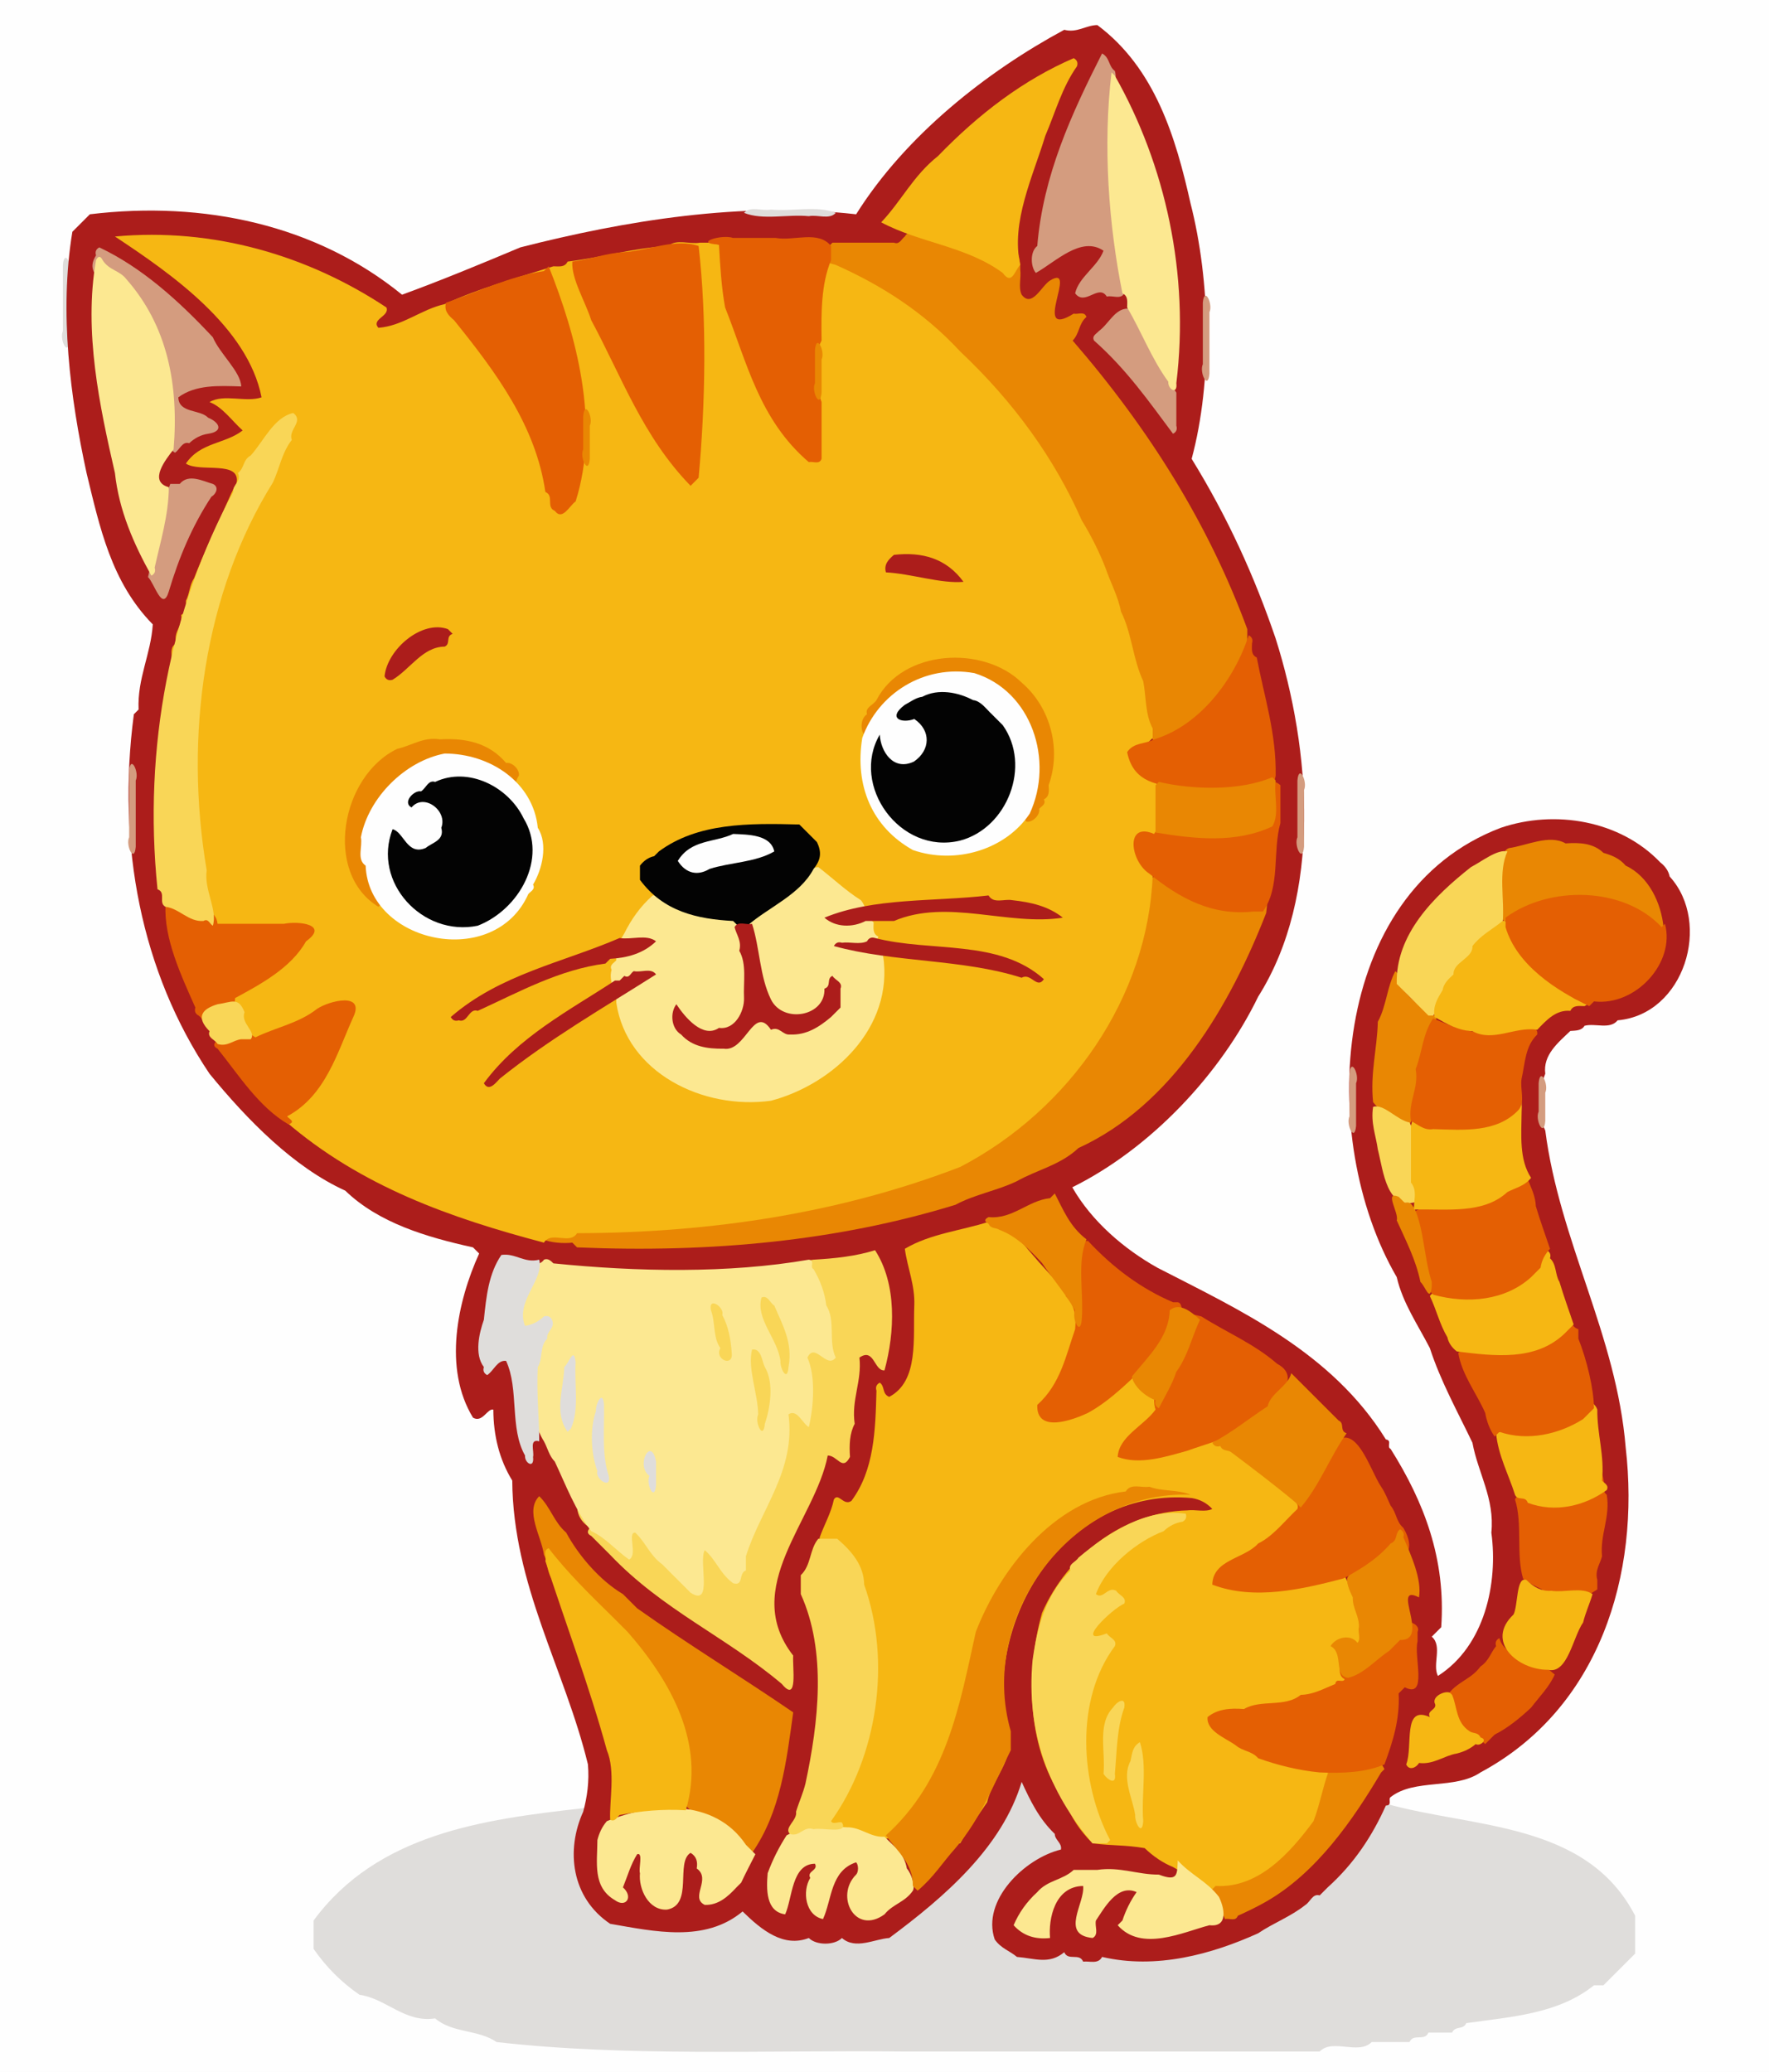 <?xml version="1.0" encoding="utf-8" ?>
<svg baseProfile="tiny" height="438" version="1.2" width="374" xmlns="http://www.w3.org/2000/svg" xmlns:ev="http://www.w3.org/2001/xml-events" xmlns:xlink="http://www.w3.org/1999/xlink"><defs /><rect fill="rgb(254, 254, 254)" height="100%" width="100%" x="0" y="0" /><path d="M 14.7, 72.0 C 14.7, 67.333 14.7, 62.667 14.7, 58.0 C 15.503, 56.318 13.604, 52.359 13.3, 56.0 C 13.3, 60.667 13.3, 65.333 13.3, 70.0 C 12.497, 71.682 14.396, 75.641 14.7, 72.0 " fill="rgb(223, 221, 219)" /><path d="M 293.0, 381.3 C 272.641, 380.029 252.312, 378.684 232.0, 377.3 C 197.915, 374.927 164.414, 381.273 130.0, 381.3 C 128.394, 383.39 125.268, 381.809 123.0, 382.3 C 101.976, 384.64 79.761, 387.727 66.3, 406.0 C 66.3, 408 66.3, 410 66.3, 412.0 C 68.944, 415.832 72.168, 419.056 76.0, 421.7 C 81.687, 422.513 85.573, 427.673 92.0, 426.7 C 95.711, 429.87 101.093, 429.005 105.0, 431.7 C 132.639, 434.848 162.19, 433.379 191.0, 433.7 C 220.333, 433.7 249.667, 433.7 279.0, 433.7 C 281.771, 430.872 287.223, 434.514 290.0, 431.7 C 292.667, 431.7 295.333, 431.7 298.0, 431.7 C 298.812, 429.775 301.191, 431.633 302.0, 429.7 C 303.667, 429.7 305.333, 429.7 307.0, 429.7 C 307.653, 428.197 309.343, 429.195 310.0, 427.7 C 319.54, 426.337 329.416, 425.786 337.0, 419.7 Q 338.0, 419.7 339.0, 419.7 C 341.233, 417.467 343.467, 415.233 345.7, 413.0 C 345.7, 410.333 345.7, 407.667 345.7, 405.0 C 335.416, 385.033 311.334, 386.495 293.0, 381.3 " fill="rgb(223, 221, 219)" /><path d="M 266.0, 408.7 C 269.252, 406.503 272.871, 405.192 276.0, 402.7 C 277.012, 402.062 277.534, 400.241 279.0, 400.7 C 279.567, 400.133 280.133, 399.567 280.7, 399.0 C 286.366, 393.894 290.149, 388.056 293.0, 381.7 C 294.446, 381.666 293.394, 380.391 294.0, 379.914 C 299.103, 375.919 307.6, 378.39 313.0, 374.7 C 338.193, 361.178 346.792, 332.807 343.7, 306.0 C 341.747, 282.22 329.759, 262.58 326.7, 239.0 C 325.115, 235.773 325.289, 230.316 326.7, 227.0 C 326.186, 223.016 329.396, 220.439 332.0, 217.946 C 333.078, 217.859 334.347, 217.945 335.0, 216.855 C 337.281, 216.245 340.37, 217.718 342.0, 215.7 C 356.125, 214.458 361.956, 195.119 353.0, 185.3 C 352.755, 184.125 352.07, 183.133 351.0, 182.3 C 342.558, 173.46 328.785, 171.097 317.3, 175.0 C 281.131, 188.707 278.251, 240.731 295.3, 270.0 C 296.55, 275.449 299.77, 280.082 302.3, 285.0 C 304.561, 291.973 308.143, 298.398 311.3, 305.0 C 312.471, 311.401 316.038, 316.809 315.3, 324.0 C 316.741, 334.684 313.922, 347.974 304.0, 354.3 C 302.778, 351.86 305.025, 347.983 302.7, 346.0 C 303.367, 345.333 304.033, 344.667 304.7, 344.0 C 305.729, 329.53 301.013, 317.439 294.0, 306.3 C 293.09, 305.872 294.411, 304.52 293.0, 304.3 C 281.533, 285.77 261.992, 276.907 244.7, 268.0 C 237.683, 264.074 230.788, 258.175 226.7, 251.0 C 243.226, 242.819 258.03, 227.116 266.0, 210.7 C 279.545, 189.249 277.146, 158.513 269.7, 135.0 C 265.184, 121.753 259.546, 109.351 251.938, 97.0 C 256.394, 80.454 255.877, 59.29 251.702, 43.0 C 248.593, 29.128 244.238, 14.44 232.0, 5.3 C 229.542, 5.332 227.764, 7.006 225.0, 6.3 C 208.631, 15.123 191.457, 28.629 181.0, 45.3 C 156.75, 42.56 132.124, 46.651 110.0, 52.3 C 101.725, 55.774 93.438, 59.218 85.0, 62.3 C 66.886, 47.546 43.103, 42.384 19.0, 45.3 C 17.767, 46.533 16.533, 47.767 15.3, 49.0 C 12.489, 66.007 14.87, 84.196 18.3, 100.0 C 21.084, 111.452 23.507, 123.042 32.3, 132.0 C 31.912, 138.254 29.001, 143.462 29.3, 150.0 Q 28.8, 150.5 28.3, 151.0 C 24.648, 178.666 29.86, 205.517 44.3, 227.0 C 52.327, 236.796 62.07, 246.744 73.0, 251.712 C 80.058, 258.535 90.162, 261.531 100.0, 263.7 C 100.433, 264.133 100.867, 264.567 101.3, 265.0 C 96.675, 275.191 93.666, 289.314 100.0, 299.7 C 102.016, 300.873 103.047, 297.674 104.3, 298.0 C 104.325, 303.542 105.586, 308.572 108.3, 313.0 C 108.455, 335.145 119.4, 352.821 124.3, 373.0 C 124.608, 376.599 124.143, 379.878 123.3, 383.0 C 119.606, 391.111 120.751, 401.17 129.0, 406.7 C 138.303, 408.304 149.033, 410.746 157.0, 404.087 C 161.082, 408.093 165.694, 411.763 171.0, 409.7 C 172.562, 411.291 176.434, 411.287 178.0, 409.704 C 180.877, 412.232 184.901, 409.905 188.0, 409.7 C 199.802, 400.948 211.853, 390.497 216.0, 376.7 C 217.792, 380.591 219.631, 384.462 223.0, 387.7 C 222.997, 388.981 224.573, 389.607 224.3, 391.0 C 216.601, 392.876 207.475, 401.774 210.3, 410.0 C 211.594, 411.893 213.461, 412.399 215.0, 413.7 C 218.77, 414.001 221.824, 415.363 225.0, 412.706 C 225.812, 414.634 228.19, 412.774 229.0, 414.7 C 230.405, 414.539 232.19, 415.297 233.0, 413.7 C 244.468, 416.372 256.186, 413.138 266.0, 408.7 " fill="rgb(172, 29, 27)" /><path d="M 237.7, 62.0 C 237.371, 58.527 236.62, 55.228 235.7, 52.0 C 236.441, 46.555 234.556, 42.198 234.7, 37.0 C 234.7, 31.333 234.7, 25.667 234.7, 20.0 C 234.887, 18.273 236.345, 17.072 235.7, 15.0 C 234.306, 13.971 234.685, 12.208 233.0, 11.3 C 226.535, 24.08 220.53, 37.051 219.3, 52.0 C 217.745, 53.168 217.86, 56.361 219.0, 57.7 C 223.176, 55.357 228.602, 49.801 233.3, 53.0 C 232.096, 56.33 228.12, 58.511 227.3, 62.0 C 229.389, 64.821 232.272, 59.912 234.0, 62.7 C 235.202, 62.39 236.954, 63.41 237.7, 62.0 " fill="rgb(212, 156, 127)" /><path d="M 37.0, 95.7 C 38.012, 95.062 38.534, 93.241 40.0, 93.7 C 41.159, 92.613 42.484, 91.925 44.0, 91.7 C 47.354, 91.205 46.401, 89.279 44.0, 88.3 C 42.259, 86.482 37.816, 87.418 37.7, 84.0 C 41.331, 81.305 46.19, 81.53 51.0, 81.7 C 50.9, 78.569 46.486, 74.815 45.0, 71.3 C 37.645, 63.409 29.884, 56.499 21.0, 52.3 Q 19.946, 52.859 20.3, 54.0 C 17.599, 58.231 22.941, 59.602 24.0, 62.721 C 25.436, 68.308 28.088, 73.338 30.0, 78.725 C 30.848, 80.796 31.749, 82.875 32.0, 85.168 C 27.286, 90.73 34.326, 90.816 36.3, 94.0 Q 35.946, 95.141 37.0, 95.7 " fill="rgb(212, 156, 127)" /><path d="M 255.7, 79.0 C 255.7, 74.667 255.7, 70.333 255.7, 66.0 C 256.503, 64.318 254.604, 60.359 254.3, 64.0 C 254.3, 68.333 254.3, 72.667 254.3, 77.0 C 253.497, 78.682 255.396, 82.641 255.7, 79.0 " fill="rgb(212, 156, 127)" /><path d="M 248.7, 90.0 C 248.7, 87.667 248.7, 85.333 248.7, 83.0 C 244.84, 77.359 243.246, 70.78 239.0, 65.3 C 235.892, 64.755 234.525, 68.412 232.3, 70.0 C 231.802, 70.598 230.778, 70.979 231.3, 72.0 C 238.138, 78.04 242.94, 84.924 248.0, 91.7 Q 249.054, 91.141 248.7, 90.0 " fill="rgb(212, 156, 127)" /><path d="M 35.7, 125.0 C 37.795, 117.959 40.606, 111.214 44.7, 105.0 C 45.685, 104.463 46.393, 102.924 45.0, 102.3 C 42.966, 101.756 39.869, 100.028 38.0, 102.3 Q 37.0, 102.3 36.0, 102.3 C 33.618, 108.542 32.878, 115.464 31.3, 122.0 C 32.657, 123.324 34.338, 129.537 35.7, 125.0 " fill="rgb(212, 156, 127)" /><path d="M 28.7, 179.0 C 28.7, 174.333 28.7, 169.667 28.7, 165.0 C 29.503, 163.318 27.604, 159.359 27.3, 163.0 C 27.3, 167.667 27.3, 172.333 27.3, 177.0 C 26.497, 178.682 28.396, 182.641 28.7, 179.0 " fill="rgb(212, 156, 127)" /><path d="M 275.7, 179.0 C 275.7, 175.0 275.7, 171.0 275.7, 167.0 C 276.503, 165.318 274.604, 161.359 274.3, 165.0 C 274.3, 169 274.3, 173 274.3, 177.0 C 273.497, 178.682 275.396, 182.641 275.7, 179.0 " fill="rgb(212, 156, 127)" /><path d="M 286.7, 238.0 C 286.7, 235 286.7, 232 286.7, 229.0 C 287.503, 227.318 285.604, 223.359 285.3, 227.0 C 285.3, 230 285.3, 233 285.3, 236.0 C 284.497, 237.682 286.396, 241.641 286.7, 238.0 " fill="rgb(212, 156, 127)" /><path d="M 326.7, 237.0 C 326.7, 235 326.7, 233 326.7, 231.0 C 327.503, 229.318 325.604, 225.359 325.3, 229.0 C 325.3, 231 325.3, 233 325.3, 235.0 C 324.497, 236.682 326.396, 240.641 326.7, 237.0 " fill="rgb(212, 156, 127)" /><path d="M 176.7, 45.0 C 172.704, 43.389 167.477, 44.75 163.0, 44.3 C 161.163, 44.685 158.666, 43.478 157.3, 45.0 C 161.296, 46.611 166.523, 45.25 171.0, 45.7 C 172.837, 45.315 175.334, 46.522 176.7, 45.0 " fill="rgb(223, 221, 219)" /><path d="M 335.111, 339.0 C 335.304, 337.132 336.431, 336.897 337.7, 336.0 Q 337.7, 335.0 337.7, 334.0 C 337.148, 331.967 338.294, 330.636 338.7, 329.0 C 338.243, 324.339 340.485, 320.797 339.7, 316.0 C 338.576, 315.155 339.3, 313.804 339.0, 312.694 C 338.711, 311.234 337.883, 309.867 336.664, 309.0 C 334.792, 307.56 332.255, 307.347 330.0, 307.767 C 323.758, 307.342 327.391, 316.268 323.0, 316.3 C 322.101, 316.537 320.763, 315.711 320.3, 317.0 C 321.942, 322.121 320.485, 328.526 322.0, 333.7 C 323.282, 334.726 324.558, 335.302 326.018, 336.0 C 325.473, 340.989 332.79, 343.609 335.111, 339.0 " fill="rgb(228, 95, 3)" /><path d="M 314.0, 368.7 C 314.667, 368.033 315.333, 367.367 316.0, 366.7 C 318.776, 365.305 321.281, 363.258 323.7, 361.0 C 325.45, 358.701 327.587, 356.563 328.7, 354.0 C 326.439, 352.036 323.955, 350.513 321.0, 350.259 C 319.195, 349.26 317.58, 348.426 317.0, 346.3 Q 315.946, 346.859 316.3, 348.0 C 315.137, 349.407 314.773, 351.145 313.0, 352.3 C 311.084, 354.967 308.266, 355.455 306.3, 358.0 C 307.507, 361.608 308.653, 366.829 313.195, 368.0 L 314.0, 368.7 " fill="rgb(228, 95, 3)" /><path d="M 246.7, 156.0 C 254.397, 152.299 260.405, 144.297 263.7, 137.0 C 263.7, 135.667 263.7, 134.333 263.7, 133.0 C 255.583, 110.924 243.011, 90.756 226.781, 72.0 C 228.25, 70.507 228.053, 68.386 229.7, 67.0 C 229.237, 65.711 227.899, 66.537 227.0, 66.3 C 217.823, 72.048 228.168, 55.541 222.0, 59.3 C 220.173, 60.439 218.179, 65.184 216.0, 62.3 C 215.263, 60.797 215.929, 58.713 215.7, 57.0 C 215.837, 53.45 214.171, 49.785 210.0, 49.913 C 204.177, 49.595 197.917, 52.611 193.0, 49.3 Q 191.859, 48.946 191.3, 50.0 C 190.577, 50.54 190.148, 51.787 189.0, 51.3 C 184.667, 51.3 180.333, 51.3 176.0, 51.3 L 175.3, 52.0 C 176.804, 55.555 172.649, 56.215 172.922, 59.0 C 174.553, 61.89 178.051, 62.668 180.838, 64.0 C 183.028, 65.903 183.827, 68.686 186.0, 70.7 C 185.797, 72.535 188.632, 73.111 188.3, 75.0 C 207.749, 101.868 224.94, 129.671 244.0, 156.7 C 244.899, 156.463 246.237, 157.289 246.7, 156.0 " fill="rgb(233, 135, 3)" /><path d="M 345.0, 200.04 C 346.188, 199.434 346.291, 198.097 346.639, 197.0 C 348.257, 196.309 350.527, 197.46 351.7, 196.0 C 351.2, 190.928 348.612, 185.289 343.7, 183.0 C 342.404, 181.447 340.734, 180.797 339.0, 180.3 C 336.898, 178.269 334.037, 178.073 331.0, 178.3 C 327.561, 176.326 322.865, 178.741 319.0, 179.3 Q 318.083, 179.674 318.0, 180.588 C 312.801, 180.509 312.588, 187.284 317.0, 188.859 C 317.719, 190.725 316.493, 193.286 318.0, 194.7 C 324.637, 194.447 330.508, 195.848 337.0, 196.408 C 338.088, 197.316 339.173, 198.234 340.37, 199.0 C 341.71, 199.832 343.396, 200.727 345.0, 200.04 " fill="rgb(233, 135, 3)" /><path d="M 202.0, 254.7 C 206.103, 252.476 210.815, 251.724 215.0, 249.7 C 219.297, 247.278 224.193, 246.305 228.0, 242.7 C 247.849, 233.642 260.111, 212.468 267.7, 193.0 C 269.76, 178.739 253.755, 190.996 248.0, 186.3 C 246.195, 187.106 245.543, 185.127 244.0, 185.3 C 234.113, 191.572 223.849, 196.935 214.0, 203.3 C 207.938, 206.817 201.761, 210.055 196.0, 214.3 C 171.343, 227.839 147.439, 243.02 123.0, 257.197 C 119.683, 255.768 114.056, 251.338 111.324, 257.0 C 110.443, 262.073 117.236, 263.117 121.0, 262.7 Q 121.5, 263.2 122.0, 263.7 C 150.412, 264.913 177.241, 262.306 202.0, 254.7 " fill="rgb(233, 135, 3)" /><path d="M 298.0, 237.7 C 299.498, 235.048 299.469, 231.763 300.7, 229.0 C 300.884, 223.996 303.044, 219.809 303.7, 215.0 C 300.499, 213.098 297.94, 211.132 295.7, 208.0 Q 295.7, 207.0 295.7, 206.0 L 295.0, 205.3 C 293.216, 208.639 293.125, 212.678 291.3, 216.0 C 291.15, 221.743 289.657, 226.929 290.3, 233.0 C 291.97, 235.13 294.11, 236.125 296.3, 237.0 Q 296.859, 238.054 298.0, 237.7 " fill="rgb(233, 135, 3)" /><path d="M 159.0, 391.7 C 165.017, 383.091 166.253, 372.502 167.7, 362.0 C 156.766, 354.507 145.552, 347.69 134.7, 340.0 C 133.7, 339 132.7, 338 131.7, 337.0 C 126.795, 334.099 122.291, 328.802 119.7, 324.0 C 117.082, 321.731 116.422, 318.65 114.0, 316.3 C 110.91, 319.444 114.49, 324.815 115.0, 328.7 C 115.848, 330.238 115.531, 332.626 117.0, 334.225 C 118.339, 335.281 119.993, 333.167 121.0, 334.834 C 126.911, 347.337 133.803, 359.348 140.0, 371.7 C 141.706, 375.157 143.2, 378.686 145.277, 382.0 C 149.162, 386.04 153.264, 389.011 158.3, 391.0 L 159.0, 391.7 " fill="rgb(233, 135, 3)" /><path d="M 261.7, 405.0 C 263.734, 404.083 265.749, 403.119 267.7, 402.0 C 278.336, 395.912 286.047, 384.75 292.0, 374.7 L 292.7, 374.0 L 292.151, 373.0 C 295.427, 369.046 288.831, 365.248 286.0, 368.755 C 284.737, 369.833 283.953, 371.39 283.627, 373.0 C 284.011, 375.273 280.746, 373.109 280.297, 375.0 C 272.259, 382.992 264.322, 391.088 256.206, 399.0 C 256.077, 401.651 258.114, 403.448 259.0, 405.7 C 259.899, 405.463 261.237, 406.289 261.7, 405.0 " fill="rgb(233, 135, 3)" /><path d="M 215.7, 56.0 C 213.656, 46.965 218.425, 37.201 221.0, 28.7 C 223.125, 23.755 224.515, 18.506 227.7, 14.0 Q 228.054, 12.859 227.0, 12.3 C 216.457, 16.842 206.998, 24.002 198.3, 33.0 C 193.061, 37.154 190.603, 42.459 186.3, 47.0 C 194.527, 51.387 204.304, 52.031 212.0, 57.7 C 213.974, 60.422 214.502, 57.151 215.7, 56.0 " fill="rgb(246, 183, 19)" /><path d="M 256.0, 399.7 Q 256.5, 399.2 257.0, 398.7 C 266.007, 399.204 272.633, 391.864 277.7, 385.0 C 278.944, 381.768 279.579, 378.283 280.7, 375.0 C 282.667, 361.834 292.121, 347.172 284.7, 334.0 C 282.099, 328.363 276.612, 323.922 274.7, 318.0 C 269.236, 313.99 264.493, 308.24 259.0, 304.3 C 258.233, 303.533 257.467, 302.767 256.7, 302.0 C 242.184, 288.712 227.213, 276.523 215.0, 261.3 C 212.829, 260.713 210.832, 259.707 209.0, 258.3 C 203.097, 260.193 196.666, 260.811 191.3, 264.0 C 191.847, 268.05 193.466, 271.655 193.3, 276.0 C 193.015, 282.803 194.324, 291.978 188.0, 295.3 C 186.424, 294.677 187.147, 293.101 186.0, 292.3 Q 184.946, 292.859 185.3, 294.0 C 185.081, 302.408 184.834, 310.804 180.0, 317.3 C 178.346, 318.458 177.245, 315.409 176.3, 317.0 C 175.712, 319.837 174.263, 322.318 173.3, 325.0 C 172.521, 334.461 174.743, 342.679 174.3, 352.0 C 174.3, 354.333 174.3, 356.667 174.3, 359.0 C 173.838, 367.996 176.08, 375.872 175.3, 385.0 C 175.52, 386.411 176.872, 385.09 177.3, 386.0 Q 177.859, 387.054 179.0, 386.7 C 180.068, 386.065 180.335, 387.363 181.0, 387.7 C 183.475, 386.886 184.718, 389.049 187.0, 388.7 C 192.651, 388.267 197.78, 389.094 203.0, 389.7 C 204.713, 386.723 206.776, 383.89 208.7, 381.0 C 209.827, 375.783 215.654, 370.554 212.7, 365.0 C 208.44, 340.705 226.269, 314.316 252.0, 316.7 C 253.637, 316.975 255.091, 317.692 256.3, 319.0 C 254.797, 319.737 252.713, 319.071 251.0, 319.3 C 237.54, 319.644 225.57, 328.856 220.3, 341.0 C 216.665, 354.01 217.189, 370.324 225.3, 381.0 C 226.412, 384.226 228.396, 387.092 231.0, 389.7 C 235.421, 390.246 237.592, 389.977 242.0, 390.7 C 243.828, 392.448 245.817, 393.807 248.0, 394.7 C 250.453, 396.086 252.832, 397.65 255.3, 399.0 L 256.0, 399.7 " fill="rgb(246, 183, 19)" /><path d="M 300.0, 372.7 C 303.101, 373.081 305.25, 371.166 308.0, 370.7 C 309.459, 370.337 310.812, 369.718 312.0, 368.7 C 312.763, 369.289 314.775, 367.77 313.0, 367.3 C 312.526, 366.16 311.43, 366.522 310.7, 366.0 C 307.803, 364.122 308.115, 360.916 307.0, 358.3 L 306.7, 358.0 C 306.09, 357.191 302.861, 358.351 303.3, 360.0 C 304.084, 361.463 301.495, 361.528 302.3, 363.0 C 296.422, 360.359 298.802, 369.195 297.3, 373.0 C 297.924, 374.393 299.463, 373.685 300.0, 372.7 " fill="rgb(246, 183, 19)" /><path d="M 303.0, 214.7 C 304.993, 212.132 306.917, 209.576 308.876, 207.0 C 311.917, 203.016 314.826, 198.995 317.7, 195.0 C 318.118, 190.035 316.713, 184.315 318.7, 180.0 C 316.563, 179.474 313.361, 182.076 311.0, 183.3 C 303.155, 189.491 295.013, 197.531 295.3, 208.0 C 297.533, 210.233 299.767, 212.467 302.0, 214.7 L 303.0, 214.7 " fill="rgb(249, 214, 87)" /><path d="M 299.7, 254.0 C 299.7, 252.333 299.7, 250.667 299.7, 249.0 C 297.483, 245.784 299.877, 240.657 298.0, 237.3 C 295.358, 236.807 292.518, 233.249 290.3, 234.0 C 289.765, 237.36 290.888, 240.033 291.3, 243.0 C 292.463, 247.527 293.16, 256.187 299.7, 254.0 " fill="rgb(249, 214, 87)" /><path d="M 180.7, 301.0 C 179.949, 295.914 182.258, 291.999 181.7, 287.0 C 184.839, 284.823 184.788, 289.889 187.0, 289.7 C 189.202, 281.624 189.639, 271.457 185.0, 264.3 C 180.996, 265.563 176.505, 266.05 172.0, 266.3 C 159.474, 267.731 154.053, 282.222 145.0, 289.868 C 140.037, 295.333 135.022, 300.751 130.0, 306.162 C 129.329, 306.884 128.668, 307.615 128.0, 308.341 C 124.411, 311.981 118.576, 318.931 124.728, 323.0 Q 123.721, 324.071 125.0, 324.7 C 126.333, 326.033 127.667, 327.367 129.0, 328.7 C 140.047, 340.341 153.55, 346.055 165.3, 356.0 C 168.804, 360.261 167.486, 352.261 167.7, 350.0 C 156.467, 335.587 172.339, 321.442 175.0, 307.7 C 177.1, 307.719 178.077, 311.115 179.7, 308.0 C 179.536, 305.461 179.608, 303.019 180.7, 301.0 " fill="rgb(249, 214, 87)" /><path d="M 146.0, 391.7 C 147.274, 392.452 147.534, 393.624 147.3, 395.0 C 150.472, 397.256 145.776, 401.144 149.0, 402.7 C 151.785, 402.798 153.809, 401.059 155.7, 399.0 Q 156.2, 398.5 156.7, 398.0 C 157.634, 395.973 158.699, 394 159.7, 392.0 C 159.033, 391.333 158.367, 390.667 157.7, 390.0 C 150.96, 379.964 137.629, 381.183 128.3, 385.0 C 127.282, 386.188 126.663, 387.541 126.3, 389.0 C 126.286, 393.75 125.227, 398.933 130.0, 401.7 C 132.307, 403.414 133.991, 401.033 131.7, 399.0 C 132.663, 396.651 133.329, 394.18 134.7, 392.0 C 136.028, 391.466 134.952, 395.07 135.3, 396.0 C 134.977, 399.341 137.117, 403.923 141.0, 403.7 C 146.665, 402.721 142.742, 393.652 146.0, 391.7 " fill="rgb(252, 232, 145)" /><path d="M 187.0, 404.7 C 188.78, 402.502 191.327, 402.155 193.0, 399.7 C 193.509, 398.766 192.757, 396.219 191.727, 395.0 C 191.477, 393.547 190.793, 392.156 189.812, 391.0 C 188.88, 390.095 187.914, 389.225 187.0, 388.3 C 183.983, 388.478 181.976, 386.219 179.0, 386.3 C 177.632, 386.225 176.263, 386.154 174.901, 386.0 C 173.934, 384.83 171.89, 383.566 170.59, 385.0 C 169.764, 387.122 167.848, 387.067 166.3, 388.0 C 164.658, 390.539 163.331, 393.208 162.3, 396.0 C 162.021, 399.355 161.875, 404.128 166.0, 404.7 C 167.546, 401.296 167.343, 394.032 172.3, 394.0 C 173.084, 395.463 170.495, 395.528 171.3, 397.0 C 169.563, 399.819 170.262, 404.935 174.0, 405.7 C 175.908, 401.549 175.564, 395.481 181.0, 393.7 C 181.532, 394.24 181.532, 395.76 181.0, 396.3 C 176.447, 400.82 180.797, 409.194 187.0, 404.7 " fill="rgb(252, 232, 145)" /><path d="M 248.7, 81.0 C 251.524, 57.912 246.387, 34.849 235.7, 16.0 L 235.0, 15.3 C 233.143, 30.802 234.389, 47.503 237.3, 62.0 C 238.581, 62.607 238.304, 63.86 238.3, 65.0 C 241.364, 70.166 243.402, 75.756 247.0, 80.7 C 246.881, 82.318 249.011, 83.58 248.7, 81.0 " fill="rgb(252, 232, 145)" /><path d="M 32.7, 120.0 C 33.92, 114.424 35.627, 109.051 35.7, 103.0 C 31.274, 101.807 35.068, 97.106 36.7, 95.0 C 37.838, 81.148 35.336, 68.804 26.7, 59.0 C 25.253, 57.136 23.034, 57.136 21.7, 55.0 Q 21.0, 53.6 20.3, 55.0 C 17.652, 70.11 21.083, 85.969 24.3, 100.0 C 25.159, 107.941 28.26, 114.953 32.0, 121.7 Q 33.054, 121.141 32.7, 120.0 " fill="rgb(252, 232, 145)" /><path d="M 339.7, 315.0 C 340.222, 313.979 339.198, 313.598 338.7, 313.0 C 339.259, 307.656 337.647, 303.212 337.7, 298.0 Q 337.478, 297.348 337.0, 296.896 C 335.838, 295.354 336.175, 292.781 333.833, 292.0 C 331.774, 290.862 329.256, 291.182 327.148, 292.0 C 322.539, 292.847 322.667, 298.472 322.0, 301.096 C 319.91, 301.533 318.14, 302.216 316.3, 303.0 C 316.745, 307.701 318.937, 311.679 320.3, 316.0 C 320.872, 317.358 322.513, 316.136 323.0, 317.7 C 328.77, 319.877 335.029, 318.376 339.7, 315.0 " fill="rgb(246, 183, 19)" /><path d="M 334.7, 343.0 C 335.198, 340.93 336.092, 339.024 336.7, 337.0 C 334.358, 335.419 330.819, 336.728 328.0, 336.3 C 325.845, 336.47 324.181, 335.456 322.7, 334.0 C 320.532, 333.204 320.968, 339.324 320.0, 341.3 C 313.933, 347.017 320.876, 353.049 327.3, 353.0 C 331.432, 353.976 332.552, 346.034 334.7, 343.0 " fill="rgb(246, 183, 19)" /><path d="M 115.0, 262.7 C 116.555, 260.155 120.443, 263.241 122.0, 260.7 C 150.904, 260.63 178.045, 256.304 203.0, 246.7 C 226.198, 234.622 242.724, 210.722 243.7, 185.0 C 242.837, 184.014 241.869, 183.111 241.16, 182.0 C 241.668, 180.618 240.331, 173.984 243.0, 176.826 Q 244.159, 177.053 244.7, 176.0 C 244.7, 172.667 244.7, 169.333 244.7, 166.0 C 243.813, 163.701 237.104, 157.469 242.0, 157.7 C 242.567, 157.133 243.133, 156.567 243.7, 156.0 Q 243.7, 155.0 243.7, 154.0 C 242.095, 151.055 242.345, 147.342 241.7, 144.0 C 239.504, 139.361 239.306, 133.894 237.0, 129.3 C 236.377, 126.002 234.748, 123.122 233.7, 120.0 C 232.335, 116.542 230.672, 113.207 228.7, 110.0 C 222.94, 96.938 214.377, 85.036 203.0, 74.3 C 195.198, 65.871 186.229, 60.259 176.7, 56.0 C 168.199, 53.469 158.753, 53.222 150.0, 51.3 Q 149.0, 51.3 148.0, 51.3 C 145.838, 51.705 142.988, 50.451 141.3, 52.0 C 133.909, 52.398 127.203, 54.45 120.0, 55.3 C 119.393, 56.581 118.14, 56.304 117.0, 56.3 C 109.245, 58.753 101.368, 60.913 94.0, 64.3 C 89.089, 65.376 85.193, 68.903 80.0, 69.3 C 78.388, 67.465 82.437, 66.874 81.7, 65.0 C 65.196, 54.053 45.174, 48.069 24.3, 50.0 C 36.197, 57.854 52.376, 69.141 55.3, 84.0 C 51.972, 85.15 47.357, 83.194 44.3, 85.0 C 47.034, 86.033 48.999, 88.923 51.3, 91.0 C 47.538, 93.908 42.382, 93.451 39.3, 98.0 C 42.241, 99.978 51.022, 97.176 50.0, 102.205 C 49.179, 103.546 48.628, 104.92 48.0, 106.3 C 45.678, 111.638 43.097, 116.869 41.0, 122.3 C 40.047, 123.707 40.09, 125.526 39.3, 127.0 C 39.304, 128.14 39.581, 129.393 38.3, 130.0 C 38.76, 132.328 36.497, 133.529 37.3, 136.0 C 35.703, 136.81 36.461, 138.595 36.3, 140.0 Q 36.8, 140.5 37.3, 141.0 C 39.742, 164.712 41.927, 188.897 49.229, 211.0 C 51.128, 215.386 52.548, 220.003 55.291, 224.0 C 55.649, 228.883 60.05, 232.078 60.3, 237.0 C 76.339, 250.864 95.367, 257.513 115.0, 262.7 " fill="rgb(246, 183, 19)" /><path d="M 131.0, 383.7 C 135.452, 382.848 140.071, 382.399 145.0, 382.7 C 149.164, 368.64 141.935, 355.573 132.7, 345.0 C 131.7, 344 130.7, 343 129.7, 342.0 C 124.843, 337.22 119.934, 332.462 116.0, 327.3 C 114.711, 327.763 115.537, 329.101 115.3, 330.0 C 119.622, 343.338 124.575, 356.415 128.3, 370.0 C 130.158, 374.401 128.815, 380.788 129.0, 384.7 C 130.021, 385.222 130.402, 384.198 131.0, 383.7 " fill="rgb(246, 183, 19)" /><path d="M 230.0, 298.7 C 235.107, 295.912 239.447, 291.306 244.0, 286.969 C 249.09, 287.228 257.79, 280.052 250.183, 277.0 C 249.574, 276.57 249.952, 275.51 249.0, 275.3 L 248.0, 275.3 C 241.371, 272.485 235.39, 268.105 230.0, 262.3 C 227.809, 262.926 222.162, 260.348 223.618, 266.0 C 223.819, 267.066 224.436, 267.972 225.0, 268.871 C 226.351, 270.054 226.883, 272.828 225.3, 274.0 C 227.184, 275.829 227.562, 278.282 227.3, 281.0 C 225.335, 286.624 224.21, 292.596 219.3, 297.0 C 219.051, 303.195 227.084, 300.071 230.0, 298.7 " fill="rgb(228, 95, 3)" /><path d="M 251.0, 306.7 C 254.955, 305.247 259.112, 304.315 262.72, 302.0 C 266.414, 299.04 276.794, 291.9 270.0, 288.3 C 265.059, 284.019 259.317, 281.672 254.0, 278.3 C 251.646, 277.713 247.609, 276.505 247.539, 281.0 C 249.561, 288.043 242.507, 292.307 244.3, 298.0 C 241.827, 301.413 236.532, 303.658 236.3, 308.0 C 240.968, 309.774 246.611, 307.913 251.0, 306.7 " fill="rgb(228, 95, 3)" /><path d="M 284.0, 333.7 C 288.823, 330.891 301.977, 332.026 296.7, 323.0 C 295.159, 321.699 295.234, 319.728 294.0, 318.3 C 293.372, 316.951 292.854, 315.556 292.0, 314.3 C 289.557, 310.757 286.323, 298.879 281.0, 306.3 C 277.225, 309.082 275.808, 313.006 272.3, 316.0 C 272.938, 317.012 274.759, 317.534 274.3, 319.0 C 271.581, 321.549 269.143, 324.775 266.0, 326.3 C 263.112, 329.553 256.438, 329.656 256.3, 335.0 C 265.177, 338.383 275.394, 335.952 284.0, 333.7 " fill="rgb(228, 95, 3)" /><path d="M 292.7, 373.0 C 294.427, 368.301 295.985, 363.532 295.7, 358.0 C 296.133, 357.567 296.567, 357.133 297.0, 356.7 C 301.911, 359.201 298.851, 350.17 299.7, 347.0 Q 299.7, 346.0 299.7, 345.0 C 300.185, 343.959 299.101, 343.192 298.258, 343.0 C 298.226, 334.491 288.076, 341.069 290.215, 347.0 C 287.926, 348.456 283.857, 348.828 283.3, 352.0 C 283.222, 353.17 283.081, 354.367 284.3, 355.0 C 283.872, 355.91 282.52, 354.589 282.3, 356.0 C 279.941, 356.945 277.727, 358.241 275.0, 358.3 C 271.715, 361.027 266.538, 359.185 263.0, 361.3 C 260.102, 361.066 257.39, 361.283 255.3, 363.0 C 255.028, 366.003 259.182, 367.447 261.3, 369.0 C 262.728, 370.234 264.699, 370.159 266.0, 371.7 C 270.14, 373.168 274.437, 374.254 279.0, 374.7 C 283.885, 374.903 288.62, 374.743 292.7, 373.0 " fill="rgb(228, 95, 3)" /><path d="M 194.0, 399.7 C 197.305, 396.964 199.319, 393.694 202.0, 390.7 C 207.399, 384.421 210.141, 377.041 213.7, 370.0 C 213.7, 368.667 213.7, 367.333 213.7, 366.0 C 206.708, 341.717 226.565, 314.951 251.7, 316.0 C 249.043, 314.846 245.701, 315.347 243.0, 314.3 C 241.32, 314.602 239.054, 313.488 238.0, 315.3 C 222.856, 317.065 211.381, 331.827 206.3, 345.0 C 202.867, 360.535 200.172, 376.375 187.3, 388.0 C 189.549, 391.287 193.051, 393.844 193.0, 398.7 Q 193.5, 399.2 194.0, 399.7 " fill="rgb(233, 135, 3)" /><path d="M 234.0, 389.7 L 234.7, 389.0 C 228.372, 377.05 227.234, 359.315 235.7, 348.0 C 236.267, 346.63 234.517, 346.221 234.0, 345.3 C 226.771, 348.11 235.061, 340.126 237.7, 339.0 C 238.267, 337.63 236.517, 337.221 236.0, 336.3 C 234.148, 335.286 233.24, 338.229 231.7, 337.0 C 233.856, 331.113 240.43, 325.801 246.0, 323.7 C 247.159, 322.613 248.484, 321.925 250.0, 321.7 Q 251.054, 321.141 250.7, 320.0 C 242.472, 318.793 234.444, 323.875 228.0, 329.3 C 227.483, 330.221 225.733, 330.63 226.3, 332.0 C 221.026, 337.253 219.286, 343.97 218.3, 351.0 C 216.912, 366.228 221.771, 378.869 231.0, 389.7 C 232, 389.7 233, 389.7 234.0, 389.7 " fill="rgb(249, 214, 87)" /><path d="M 172.0, 386.7 C 173.644, 386.27 179.529, 387.84 178.0, 385.3 C 177.329, 384.969 176.159, 385.842 175.7, 385.0 C 185.476, 371.387 188.533, 351.317 182.7, 335.0 C 182.643, 331.003 180.172, 328.006 177.0, 325.3 C 175.667, 325.3 174.333, 325.3 173.0, 325.3 C 171.098, 327.59 171.556, 330.857 169.3, 333.0 C 169.3, 334.333 169.3, 335.667 169.3, 337.0 C 174.808, 349.162 173.049, 364.105 170.3, 377.0 C 169.802, 379.07 168.908, 380.976 168.3, 383.0 C 168.63, 384.814 165.657, 386.393 167.0, 387.7 C 169.097, 388.406 169.882, 385.944 172.0, 386.7 " fill="rgb(249, 214, 87)" /><path d="M 235.7, 375.0 C 236.136, 370.238 236.117, 365.287 237.7, 361.0 C 238.099, 358.411 236.037, 359.829 235.3, 361.0 C 231.934, 364.549 233.758, 370.247 233.3, 375.0 C 234.037, 376.171 236.099, 377.589 235.7, 375.0 " fill="rgb(249, 214, 87)" /><path d="M 241.7, 385.0 C 241.245, 379.525 242.618, 373.293 241.0, 368.3 C 239.372, 369.235 239.346, 370.834 239.0, 372.3 C 237.079, 375.897 239.479, 380.161 240.0, 383.7 C 239.852, 385.163 241.476, 388.394 241.7, 385.0 " fill="rgb(249, 214, 87)" /><path d="M 255.7, 407.0 C 259.774, 407.472 258.836, 403.279 257.7, 401.0 C 255.122, 397.655 251.708, 396.331 249.0, 393.3 C 248.857, 396.312 249.049, 397.833 245.0, 396.3 C 240.519, 396.324 236.764, 394.593 232.0, 395.3 C 230.333, 395.3 228.667, 395.3 227.0, 395.3 C 224.689, 397.484 221.459, 397.449 219.3, 400.0 C 217.022, 402.08 215.39, 404.428 214.3, 407.0 C 216.306, 409.253 218.917, 410.046 222.0, 409.7 C 221.642, 405.728 222.942, 398.792 229.0, 398.7 C 229.408, 402.345 224.042, 409.018 231.0, 409.7 C 232.41, 408.954 231.39, 407.202 231.7, 406.0 C 233.458, 403.406 236.263, 398.185 240.3, 400.0 C 238.982, 401.868 237.997, 403.875 237.3, 406.0 Q 236.8, 406.5 236.3, 407.0 C 241.344, 412.712 250.09, 408.464 255.7, 407.0 " fill="rgb(252, 232, 145)" /><path d="M 155.0, 334.7 C 157.301, 335.374 156.091, 332.554 157.7, 332.0 C 157.7, 331 157.7, 330.0 157.7, 329.0 C 160.797, 319.04 168.269, 310.892 166.7, 299.0 C 168.521, 297.797 169.61, 300.875 171.0, 301.7 C 172.005, 297.487 172.504, 291.012 170.7, 287.0 C 172.312, 283.612 174.737, 289.54 176.7, 287.0 C 175.062, 283.736 176.729, 279.102 174.7, 276.0 C 174.36, 273.201 173.396, 270.661 172.0, 268.3 C 171.09, 267.872 172.411, 266.52 171.0, 266.3 C 154.074, 269.247 134.586, 268.867 117.0, 267.08 C 116.47, 266.548 115.846, 265.944 115.0, 266.3 C 114.567, 267.109 113.022, 267.316 113.0, 268.359 C 106.116, 268.569 108.163, 276.789 109.87, 281.0 C 109.661, 282.927 111.457, 284.031 111.062, 286.0 C 112.18, 292.331 111.676, 299.37 115.0, 304.7 C 115.778, 306.128 116.085, 307.752 117.3, 309.0 C 119.646, 313.992 121.575, 319.156 125.0, 323.7 C 127.957, 325 130.288, 327.81 133.0, 329.7 C 134.922, 328.739 132.529, 323.975 134.3, 324.0 C 136.544, 326.091 137.345, 328.779 140.0, 330.7 C 140.767, 331.467 141.533, 332.233 142.3, 333.0 C 143.533, 334.233 144.767, 335.467 146.0, 336.7 C 150.832, 339.857 147.637, 330.116 149.0, 327.7 C 151.461, 329.842 152.222, 332.689 155.0, 334.7 " fill="rgb(252, 232, 145)" /><path d="M 334.7, 300.0 C 335.467, 299.233 336.233, 298.467 337.0, 297.7 C 336.948, 293.534 335.462, 287.427 333.7, 283.0 Q 333.7, 282.0 333.7, 281.0 C 331.652, 280.331 332.555, 278.46 331.504, 277.0 C 330.687, 275.796 329.426, 274.882 328.0, 274.556 C 322.928, 273.879 314.863, 275.749 314.508, 282.0 C 315.127, 285.524 310.064, 284.303 308.3, 286.0 C 309.089, 290.694 312.141, 294.45 314.0, 298.7 C 314.329, 300.507 314.939, 302.197 316.0, 303.7 Q 316.5, 303.2 317.0, 302.7 C 323.005, 304.75 329.649, 303.193 334.7, 300.0 " fill="rgb(228, 95, 3)" /><path d="M 203.7, 123.0 C 200.071, 118.031 194.966, 116.626 189.0, 117.3 C 187.829, 118.283 186.822, 119.334 187.3, 121.0 C 192.734, 121.29 198.918, 123.433 203.7, 123.0 " fill="rgb(172, 29, 27)" /><path d="M 94.7, 133.0 C 89.203, 130.983 81.86, 137.245 81.3, 143.0 Q 81.859, 144.054 83.0, 143.7 C 86.71, 141.472 89.379, 136.73 94.0, 136.7 C 95.358, 136.128 94.136, 134.487 95.7, 134.0 Q 95.2, 133.5 94.7, 133.0 " fill="rgb(172, 29, 27)" /><path d="M 173.7, 97.0 C 173.7, 93 173.7, 89.0 173.7, 85.0 C 172.414, 81.427 171.761, 75.519 173.7, 72.0 C 173.609, 66.02 173.602, 60.074 175.7, 55.0 C 175.7, 54 175.7, 53 175.7, 52.0 C 172.961, 48.629 167.839, 51.013 164.0, 50.3 C 161, 50.3 158, 50.3 155.0, 50.3 C 152.496, 49.455 146.436, 51.428 152.0, 51.7 C 152.256, 56.207 152.516, 60.712 153.3, 65.0 C 157.876, 76.448 160.476, 88.715 171.0, 97.7 C 171.899, 97.463 173.237, 98.289 173.7, 97.0 " fill="rgb(228, 95, 3)" /><path d="M 146.0, 102.7 C 146.567, 102.133 147.133, 101.567 147.7, 101.0 C 149.137, 85.465 149.48, 67.509 147.7, 52.0 C 142.715, 50.331 137.105, 52.956 132.0, 53.3 C 128.133, 53.482 124.768, 54.877 121.0, 55.3 C 120.76, 58.939 123.742, 63.716 125.0, 67.7 C 131.424, 79.605 135.891, 92.321 146.0, 102.7 " fill="rgb(228, 95, 3)" /><path d="M 116.0, 56.3 Q 115.5, 56.8 115.0, 57.3 C 107.659, 58.47 101.152, 61.65 94.3, 64.0 C 93.822, 65.666 94.829, 66.717 96.0, 67.7 C 104.935, 78.764 113.287, 90.069 115.3, 104.0 C 117.225, 104.812 115.367, 107.191 117.3, 108.0 C 118.911, 110.171 120.416, 106.877 121.7, 106.0 C 126.929, 89.487 121.828, 70.92 116.0, 56.3 " fill="rgb(228, 95, 3)" /><path d="M 269.7, 164.0 C 269.862, 155.047 267.267, 147.236 265.7, 139.0 C 264.419, 138.393 264.696, 137.14 264.7, 136.0 Q 265.054, 134.859 264.0, 134.3 C 261.067, 143.439 253.796, 153.362 244.0, 156.3 C 242.157, 157.338 239.699, 156.89 238.3, 159.0 C 240.618, 170.532 255.14, 163.349 262.0, 170.176 C 262.94, 170.603 263.958, 170.908 265.0, 170.897 C 269.017, 171.132 268.984, 166.603 269.7, 164.0 " fill="rgb(228, 95, 3)" /><path d="M 267.0, 192.7 C 270.757, 187.512 269.002, 180.041 270.7, 174.0 C 270.7, 171.333 270.7, 168.667 270.7, 166.0 C 268.378, 163.856 264.362, 165.577 263.0, 168.028 C 260.891, 167.586 260.15, 170.04 258.0, 169.3 C 254.048, 173.02 246.569, 171.557 244.0, 176.3 C 237.8, 173.6 238.942, 182.103 243.0, 184.7 C 249.311, 189.834 256.166, 193.656 265.0, 192.7 Q 266.0, 192.7 267.0, 192.7 " fill="rgb(228, 95, 3)" /><path d="M 47.018, 218.0 C 49.465, 216.598 49.54, 213.473 49.7, 211.0 C 55.051, 208.094 61.541, 204.637 64.7, 199.0 C 69.628, 195.461 63.225, 194.652 60.0, 195.3 C 58.333, 195.3 56.667, 195.3 55.0, 195.3 C 52, 195.3 49, 195.3 46.0, 195.3 C 45.63, 191.972 41.848, 191.649 39.0, 192.053 C 38.163, 190.347 36.351, 191.669 35.0, 191.3 C 34.62, 198.422 38.331, 206.304 41.3, 213.0 Q 40.946, 214.141 42.0, 214.7 C 43.443, 215.711 44.021, 219.659 47.018, 218.0 " fill="rgb(228, 95, 3)" /><path d="M 61.0, 237.7 C 62.6, 237.133 61.124, 236.567 60.7, 236.0 C 68.902, 231.619 71.343, 222.357 74.7, 215.0 C 77.209, 209.656 69.54, 211.567 67.0, 213.3 C 63.107, 216.362 58.288, 217.191 54.0, 219.3 C 52.125, 218.245 51.021, 216.317 49.0, 215.327 C 45.881, 213.448 42.221, 217.923 45.868, 220.0 Q 44.649, 221.024 46.0, 221.7 C 50.369, 227.112 54.694, 234.06 61.0, 237.7 " fill="rgb(228, 95, 3)" /><path d="M 124.7, 97.0 C 124.7, 94.667 124.7, 92.333 124.7, 90.0 C 125.503, 88.318 123.604, 84.359 123.3, 88.0 C 123.3, 90.333 123.3, 92.667 123.3, 95.0 C 122.497, 96.682 124.396, 100.641 124.7, 97.0 " fill="rgb(233, 135, 3)" /><path d="M 213.0, 174.328 C 214.341, 173.886 215.77, 171.731 217.0, 173.7 C 218.279, 173.952 219.952, 172.279 219.7, 171.0 C 220.198, 170.402 221.222, 170.021 220.7, 169.0 C 221.919, 168.367 221.778, 167.17 221.7, 166.0 C 224.434, 158.441 222.137, 149.565 216.0, 144.3 C 207.808, 136.33 190.834, 137.304 185.3, 148.0 C 184.702, 149.029 182.814, 149.522 183.3, 151.0 C 181.851, 151.902 181.809, 154.641 183.0, 155.7 C 191.455, 160.08 199.824, 164.671 208.3, 169.0 C 212.269, 169.095 208.638, 175.22 213.0, 174.328 " fill="rgb(233, 135, 3)" /><path d="M 80.0, 191.7 C 81.299, 190.409 82.56, 189.07 84.0, 187.935 C 93.316, 185.805 99.451, 176.039 108.299, 172.0 C 110.314, 169.572 107.968, 166.337 109.7, 164.0 C 109.952, 162.721 108.279, 161.048 107.0, 161.3 C 103.407, 157.041 98.484, 155.994 93.0, 156.3 C 89.49, 155.735 87.008, 157.653 84.0, 158.3 C 72.089, 164.003 68.324, 184.543 80.0, 191.7 " fill="rgb(233, 135, 3)" /><path d="M 45.0, 195.7 C 46.044, 192.317 43.1, 188.161 43.7, 184.0 C 38.868, 155.471 43.232, 125.135 57.7, 102.0 C 59.103, 99.029 59.584, 95.676 61.7, 93.0 C 60.846, 90.836 64.336, 89.131 62.0, 87.3 C 57.875, 88.246 55.842, 93.125 53.0, 96.3 C 51.315, 97.208 51.694, 98.971 50.3, 100.0 C 51.106, 101.805 49.127, 102.457 49.3, 104.0 C 36.058, 128.652 30.215, 157.892 33.3, 188.0 C 35.211, 188.676 33.388, 190.9 35.0, 191.7 C 37.934, 192.056 39.833, 194.908 43.0, 194.7 C 44.068, 194.065 44.335, 195.363 45.0, 195.7 " fill="rgb(249, 214, 87)" /><path d="M 186.7, 202.0 C 186.873, 200.457 184.894, 199.805 185.7, 198.0 C 184.419, 197.393 184.696, 196.14 184.7, 195.0 C 183.159, 193.699 183.234, 191.728 182.0, 190.3 C 178.852, 188.324 176.009, 185.611 173.0, 183.3 C 161.932, 185.137 150.76, 186.722 140.0, 189.3 Q 139.0, 189.3 138.0, 189.3 C 135.3, 191.677 133.454, 194.407 132.0, 197.3 C 130.968, 199.007 129.873, 200.688 130.3, 203.0 C 129.802, 203.598 128.778, 203.979 129.3, 205.0 C 128.55, 207.782 130.439, 209.471 130.3, 212.0 C 132.497, 226.73 148.554, 234.685 163.0, 232.7 C 176.016, 229.26 189.052, 217.396 186.7, 202.0 " fill="rgb(252, 232, 145)" /><path d="M 228.7, 279.0 C 229.172, 273.391 227.635, 266.949 229.7, 262.0 C 226.166, 259.306 224.779, 255.722 223.0, 252.3 Q 222.5, 252.8 222.0, 253.3 C 217.316, 253.786 214.095, 257.804 209.0, 257.3 Q 207.6, 258.0 209.0, 258.7 C 209.474, 259.84 210.57, 259.478 211.3, 260.0 C 214.747, 261.254 217.559, 264.041 220.3, 267.0 C 222.577, 270.357 225.281, 273.537 227.3, 277.0 C 226.497, 278.682 228.396, 282.641 228.7, 279.0 " fill="rgb(233, 135, 3)" /><path d="M 245.0, 297.7 C 246.291, 295.157 247.812, 292.71 248.7, 290.0 C 251.146, 286.656 251.971, 282.641 253.7, 279.0 C 252.044, 277.486 249.396, 275.169 247.3, 277.0 C 247.136, 282.703 242.828, 286.69 239.3, 291.0 C 239.68, 293.19 242.351, 295.35 244.3, 296.0 Q 243.946, 297.141 245.0, 297.7 " fill="rgb(233, 135, 3)" /><path d="M 275.0, 318.7 C 279.099, 313.825 281.117, 308.089 284.7, 303.0 C 283.136, 302.513 284.358, 300.872 283.0, 300.3 C 279.9, 297.2 276.8, 294.1 273.7, 291.0 L 273.0, 290.3 C 272.332, 293.047 268.6, 294.525 268.0, 297.3 C 264.084, 299.829 260.394, 302.901 256.3, 305.0 Q 256.859, 306.054 258.0, 305.7 C 258.474, 306.84 259.57, 306.478 260.3, 307.0 C 264.907, 310.469 269.508, 313.954 274.0, 317.7 Q 274.5, 318.2 275.0, 318.7 " fill="rgb(233, 135, 3)" /><path d="M 293.7, 349.0 C 294.467, 348.233 295.233, 347.467 296.0, 346.7 C 302.552, 346.889 293.874, 334.545 300.0, 337.7 C 300.645, 333.878 298.344, 328.836 296.7, 325.0 Q 297.054, 323.859 296.0, 323.3 C 294.853, 324.101 295.576, 325.677 294.0, 326.3 C 291.422, 329.311 288.396, 331.24 285.3, 333.0 L 285.0, 333.3 C 284.347, 334.166 285.405, 336.447 286.0, 337.7 C 285.934, 340.007 287.409, 341.675 287.3, 344.0 C 287.028, 345.029 287.788, 346.485 287.0, 347.3 C 285.556, 345.393 282.463, 346.062 281.3, 348.0 C 284.163, 349.42 281.863, 354.359 285.0, 354.7 C 288.358, 353.905 290.796, 350.889 293.7, 349.0 " fill="rgb(233, 135, 3)" /><path d="M 112.7, 308.0 C 113.017, 306.92 111.783, 304.064 114.0, 304.7 C 114.036, 300.57 113.39, 294.211 113.7, 289.0 C 114.831, 287.192 114.031, 284.585 115.7, 283.0 C 115.435, 281.419 117.498, 280.802 116.7, 279.0 Q 116.141, 277.946 115.0, 278.3 C 113.841, 279.387 112.516, 280.075 111.0, 280.3 C 108.908, 275.015 115.069, 270.622 114.0, 266.3 C 110.861, 267.107 108.986, 264.862 106.0, 265.3 C 103.29, 269.255 102.807, 274.133 102.3, 279.0 C 101.317, 281.77 100.233, 286.323 102.3, 289.0 Q 101.946, 290.141 103.0, 290.7 C 104.379, 289.811 105.15, 287.453 107.0, 287.7 C 109.782, 293.767 107.697, 301.849 111.0, 307.7 C 110.881, 309.318 113.011, 310.58 112.7, 308.0 " fill="rgb(223, 221, 219)" /><path d="M 120.7, 302.0 C 122.531, 297.954 121.39, 292.676 121.7, 288.0 C 121.32, 284.538 120.369, 288.046 119.3, 289.0 C 119.165, 293.796 117.056, 298.505 120.0, 302.7 L 120.7, 302.0 " fill="rgb(223, 221, 219)" /><path d="M 128.7, 312.0 C 127.189, 307.488 127.799, 302.097 127.7, 297.0 C 127.476, 293.606 125.852, 296.837 126.0, 298.3 C 124.667, 301.998 124.969, 307.439 126.3, 311.0 C 125.721, 312.577 129.305, 315.066 128.7, 312.0 " fill="rgb(223, 221, 219)" /><path d="M 138.7, 314.0 C 138.7, 312.333 138.7, 310.667 138.7, 309.0 C 137.679, 303.411 134.295, 309.866 137.3, 312.0 C 136.497, 313.682 138.396, 317.641 138.7, 314.0 " fill="rgb(223, 221, 219)" /><path d="M 166.7, 289.0 C 167.674, 283.849 165.401, 280.043 163.7, 276.0 C 162.779, 275.483 162.37, 273.733 161.0, 274.3 C 159.685, 278.757 164.432, 283.077 165.0, 287.7 C 164.852, 289.163 166.476, 292.394 166.7, 289.0 " fill="rgb(249, 214, 87)" /><path d="M 154.7, 286.0 C 154.494, 283.143 154.014, 280.398 152.7, 278.0 C 153.279, 276.423 149.695, 273.934 150.3, 277.0 C 151.289, 279.533 150.688, 282.725 152.3, 285.0 C 150.959, 287.389 155.101, 289.109 154.7, 286.0 " fill="rgb(249, 214, 87)" /><path d="M 161.7, 301.0 C 162.854, 297.666 163.675, 292.267 161.7, 289.0 C 161.064, 287.784 161.009, 285.014 159.0, 285.3 C 158.011, 289.34 160.204, 294.446 160.3, 299.0 C 159.497, 300.682 161.396, 304.641 161.7, 301.0 " fill="rgb(249, 214, 87)" /><path d="M 330.7, 282.0 C 331.367, 281.333 332.033, 280.667 332.7, 280.0 C 331.685, 277.006 330.613, 274.036 329.7, 271.0 C 328.744, 269.453 329.134, 267.349 327.7, 266.0 Q 328.054, 264.859 327.0, 264.3 C 325.589, 264.228 324.155, 266.314 322.762, 265.0 C 321.245, 259.577 314.99, 259.582 311.0, 262.246 C 309.413, 263.084 307.804, 264.154 307.0, 265.824 C 306.262, 267.467 306.682, 269.299 306.923, 271.0 C 307.31, 273.162 303.231, 272.366 302.3, 274.0 C 303.676, 276.841 304.368, 279.965 306.0, 282.7 C 306.245, 283.875 306.93, 284.867 308.0, 285.7 C 315.954, 286.689 324.565, 287.777 330.7, 282.0 " fill="rgb(246, 183, 19)" /><path d="M 173.7, 83.0 C 173.7, 80.667 173.7, 78.333 173.7, 76.0 C 174.503, 74.318 172.604, 70.359 172.3, 74.0 C 172.3, 76.333 172.3, 78.667 172.3, 81.0 C 171.497, 82.682 173.396, 86.641 173.7, 83.0 " fill="rgb(233, 135, 3)" /><path d="M 269.0, 174.7 C 270.591, 172.029 269.265, 168.15 269.7, 165.0 L 269.0, 164.3 C 262.247, 167.211 252.296, 166.994 245.0, 165.3 L 244.3, 166.0 C 244.3, 169 244.3, 172 244.3, 175.0 L 244.3, 176.0 C 252.668, 177.377 261.357, 178.316 269.0, 174.7 " fill="rgb(233, 135, 3)" /><path d="M 51.0, 219.7 Q 52.0, 219.7 53.0, 219.7 C 54.31, 218.127 50.791, 216.341 51.7, 214.0 C 50.401, 210.618 48.952, 211.897 46.0, 212.3 C 42.592, 213.319 41.4, 215.083 44.3, 218.0 C 43.733, 219.37 45.483, 219.779 46.0, 220.7 C 48.072, 221.345 49.273, 219.887 51.0, 219.7 " fill="rgb(249, 214, 87)" /><path d="M 182.3, 156.0 C 180.676, 166.03 184.311, 174.842 193.0, 179.7 C 202.085, 182.85 212.692, 179.573 217.7, 172.0 C 222.875, 160.837 218.201, 146.098 206.0, 142.3 C 195.363, 140.387 185.657, 146.627 182.3, 156.0 " fill="rgb(254, 254, 254)" /><path d="M 111.7, 189.0 C 112.198, 188.402 113.222, 188.021 112.7, 187.0 C 114.601, 183.843 115.938, 178.504 113.7, 175.0 C 112.744, 165.375 103.614, 159.306 94.0, 159.3 C 85.608, 160.913 77.913, 168.608 76.3, 177.0 C 76.692, 178.976 75.354, 181.668 77.3, 183.0 C 77.962, 199.443 104.51, 205.137 111.7, 189.0 " fill="rgb(254, 254, 254)" /><path d="M 158.0, 195.7 C 162.528, 191.744 169.077, 189.207 172.0, 183.7 C 173.577, 181.783 173.753, 180.126 172.7, 178.0 C 171.467, 176.767 170.233, 175.533 169.0, 174.3 C 158.194, 174.014 147.481, 173.95 139.3, 180.0 Q 138.8, 180.5 138.3, 181.0 C 137.125, 181.245 136.133, 181.93 135.3, 183.0 C 135.3, 184 135.3, 185 135.3, 186.0 C 140.28, 192.731 147.402, 194.289 155.0, 194.7 Q 155.5, 195.2 156.0, 195.7 L 157.0, 195.7 L 158.0, 195.7 " fill="rgb(3, 3, 3)" /><path d="M 183.0, 194.7 C 185, 194.7 187, 194.7 189.0, 194.7 C 200.269, 189.901 213.195, 195.809 224.7, 194.0 C 221.636, 191.553 217.903, 190.721 214.0, 190.3 C 212.329, 189.978 210.045, 191.134 209.0, 189.3 C 197.347, 190.658 184.735, 189.701 174.3, 194.0 C 176.691, 196.103 180.278, 196.107 183.0, 194.7 " fill="rgb(172, 29, 27)" /><path d="M 163.0, 217.7 C 164.805, 216.894 165.457, 218.873 167.0, 218.7 C 170.482, 218.872 173.171, 217.129 175.7, 215.0 C 176.367, 214.333 177.033, 213.667 177.7, 213.0 C 177.7, 211.667 177.7, 210.333 177.7, 209.0 C 178.267, 207.63 176.517, 207.221 176.0, 206.3 C 174.642, 206.872 175.864, 208.513 174.3, 209.0 C 174.564, 214.872 165.579, 216.477 163.0, 211.3 C 160.597, 206.41 160.666, 200.496 159.0, 195.3 C 157.798, 195.61 156.046, 194.59 155.3, 196.0 C 155.706, 197.636 156.852, 198.967 156.3, 201.0 C 157.909, 203.805 157.137, 207.596 157.3, 211.0 C 157.384, 213.782 155.398, 217.775 152.0, 217.3 C 148.644, 219.61 144.86, 215.126 143.0, 212.3 C 141.63, 214.068 141.866, 217.42 144.0, 218.7 C 146.339, 221.297 149.569, 221.74 153.0, 221.7 C 157.691, 222.456 159.34, 212.2 163.0, 217.7 " fill="rgb(172, 29, 27)" /><path d="M 101.0, 213.7 C 109.734, 209.725 118.158, 205 128.0, 203.7 Q 128.5, 203.2 129.0, 202.7 C 132.659, 202.493 136.021, 201.572 138.7, 199.0 C 136.686, 197.432 133.49, 198.718 131.0, 198.3 C 118.952, 203.51 105.751, 205.936 95.3, 215.0 Q 95.859, 216.054 97.0, 215.7 C 98.882, 216.357 99.117, 213.041 101.0, 213.7 " fill="rgb(172, 29, 27)" /><path d="M 220.7, 207.0 C 211.143, 198.443 196.834, 201.359 185.0, 198.3 Q 183.859, 197.946 183.3, 199.0 C 181.797, 199.737 179.713, 199.071 178.0, 199.3 Q 176.859, 198.946 176.3, 200.0 C 189, 203.521 203.506, 202.682 216.0, 206.7 C 217.954, 205.553 219.231, 209.207 220.7, 207.0 " fill="rgb(172, 29, 27)" /><path d="M 105.7, 228.0 C 116.245, 219.568 127.584, 213.054 138.7, 206.0 C 137.649, 204.521 135.516, 205.656 134.0, 205.3 C 133.335, 205.637 133.068, 206.935 132.0, 206.3 Q 131.5, 206.8 131.0, 207.3 L 130.0, 207.3 C 120.449, 213.574 109.468, 219.218 102.3, 229.0 C 103.372, 230.905 104.843, 228.867 105.7, 228.0 " fill="rgb(172, 29, 27)" /><path d="M 323.7, 270.0 C 324.367, 269.333 325.033, 268.667 325.7, 268.0 C 325.925, 266.484 326.613, 265.159 327.7, 264.0 C 326.685, 261.006 325.613, 258.036 324.7, 255.0 C 324.64, 252.89 323.707, 251.142 323.0, 249.3 C 320.404, 251.084 318.629, 249.704 318.0, 246.675 C 315.316, 244.82 312.632, 248 311.0, 249.883 C 310.166, 250.898 309.395, 251.961 308.593, 253.0 C 306.624, 252.491 305.681, 254.191 304.0, 254.273 C 302.056, 253.986 300.811, 255.285 299.3, 256.0 C 298.568, 259.742 300.85, 262.33 300.08, 266.0 C 299.778, 268.922 301.009, 271.664 303.0, 273.7 C 310.341, 275.717 318.277, 274.919 323.7, 270.0 " fill="rgb(228, 95, 3)" /><path d="M 212.0, 153.3 C 211.233, 152.533 210.467, 151.767 209.7, 151.0 C 208.439, 149.825 207.369, 148.189 205.7, 148.0 C 202.589, 146.341 198.336, 145.516 195.0, 147.3 C 193.606, 147.478 192.509, 148.375 191.3, 149.0 C 187.537, 151.823 190.579, 153.015 193.3, 152.0 C 196.856, 154.405 196.754, 158.576 193.224, 161.0 C 188.822, 163.091 186.182, 158.814 186.0, 155.3 C 179.724, 165.987 190.279, 180.834 203.0, 177.7 C 212.994, 175.052 218.106, 161.86 212.0, 153.3 " fill="rgb(3, 3, 3)" /><path d="M 110.7, 173.0 C 107.482, 166.293 98.991, 162.003 92.0, 165.3 C 90.522, 164.814 90.029, 166.702 89.0, 167.3 C 87.58, 166.977 84.988, 169.615 87.0, 170.7 C 89.611, 167.587 94.697, 171.381 93.3, 175.0 C 94.027, 177.652 91.428, 178.088 90.0, 179.263 C 86.059, 180.942 85.366, 175.849 83.0, 175.3 C 78.642, 186.532 89.348, 198.101 101.0, 195.7 C 109.757, 192.304 115.863, 181.451 110.7, 173.0 " fill="rgb(3, 3, 3)" /><path d="M 150.0, 183.7 C 154.483, 182.264 159.599, 182.357 163.7, 180.0 C 162.927, 176.412 158.161, 176.44 155.0, 176.3 C 151.082, 178.156 146.082, 177.402 143.3, 182.0 C 145.029, 184.727 147.54, 185.187 150.0, 183.7 " fill="rgb(254, 254, 254)" /><path d="M 302.7, 272.0 L 302.7, 271.0 C 301.057, 265.936 301.127, 260.163 299.0, 255.3 L 298.7, 255.0 Q 298.141, 253.946 297.0, 254.3 C 296.567, 253.867 296.133, 253.433 295.7, 253.0 C 292.507, 251.664 295.811, 256.411 295.3, 258.0 C 297.208, 262.233 299.364, 266.364 300.3, 271.0 C 301.369, 271.954 302.32, 275.462 302.7, 272.0 " fill="rgb(233, 135, 3)" /><path d="M 318.7, 252.0 C 320.408, 251.099 322.344, 250.749 323.7, 249.0 C 321.139, 245.118 321.651, 239.963 321.7, 235.0 C 322.561, 223.981 308.378, 225.181 302.0, 229.69 C 298.763, 231.408 299.143, 235.185 298.3, 238.0 C 298.3, 242.0 298.3, 246 298.3, 250.0 C 299.835, 251.816 298.682, 254.354 299.0, 255.7 C 306.011, 255.539 313.573, 256.708 318.7, 252.0 " fill="rgb(246, 183, 19)" /><path d="M 321.0, 234.7 C 322.549, 233.012 321.295, 230.162 321.7, 228.0 C 322.44, 224.751 322.42, 221.187 325.0, 218.7 C 325.408, 215.537 318.388, 218.081 316.0, 218.3 C 311.089, 218.695 307.035, 217.019 303.0, 215.3 C 300.784, 218.46 300.688, 222.497 299.3, 226.0 C 300.028, 230.106 297.626, 232.916 298.3, 237.0 C 299.811, 237.7 301.056, 239.045 303.0, 238.7 C 309.637, 238.904 316.422, 239.466 321.0, 234.7 " fill="rgb(228, 95, 3)" /><path d="M 325.0, 217.7 C 327.013, 215.593 329.001, 213.426 332.0, 213.7 C 332.607, 212.419 333.86, 212.696 335.0, 212.7 Q 336.4, 212.0 335.0, 211.3 C 333.079, 211.919 331.915, 210.403 330.96, 209.0 C 335.215, 205.34 335.117, 198.959 329.968, 196.0 C 329.34, 195.555 328.698, 195.117 328.0, 194.787 C 325.725, 193.459 322.921, 194.054 321.0, 195.707 C 318.419, 199.123 319.305, 193.198 317.3, 195.0 C 315.279, 196.615 313.049, 197.727 311.3, 200.0 C 311.451, 202.615 307.164, 203.391 307.3, 206.0 C 306.204, 206.964 305.202, 207.966 305.0, 209.3 C 303.968, 211.007 302.873, 212.688 303.3, 215.0 C 305.793, 216.419 308.272, 217.872 311.3, 218.0 C 315.754, 220.387 320.26, 216.948 325.0, 217.7 " fill="rgb(246, 183, 19)" /><path d="M 336.0, 212.7 Q 336.5, 212.2 337.0, 211.7 C 345.847, 212.739 354.23, 203.487 352.0, 195.3 L 351.3, 196.0 C 343.353, 187.437 327.61, 187.135 318.3, 194.0 Q 318.3, 195.0 318.3, 196.0 C 320.661, 204.041 329.06, 209.415 336.0, 212.7 " fill="rgb(228, 95, 3)" /></svg>